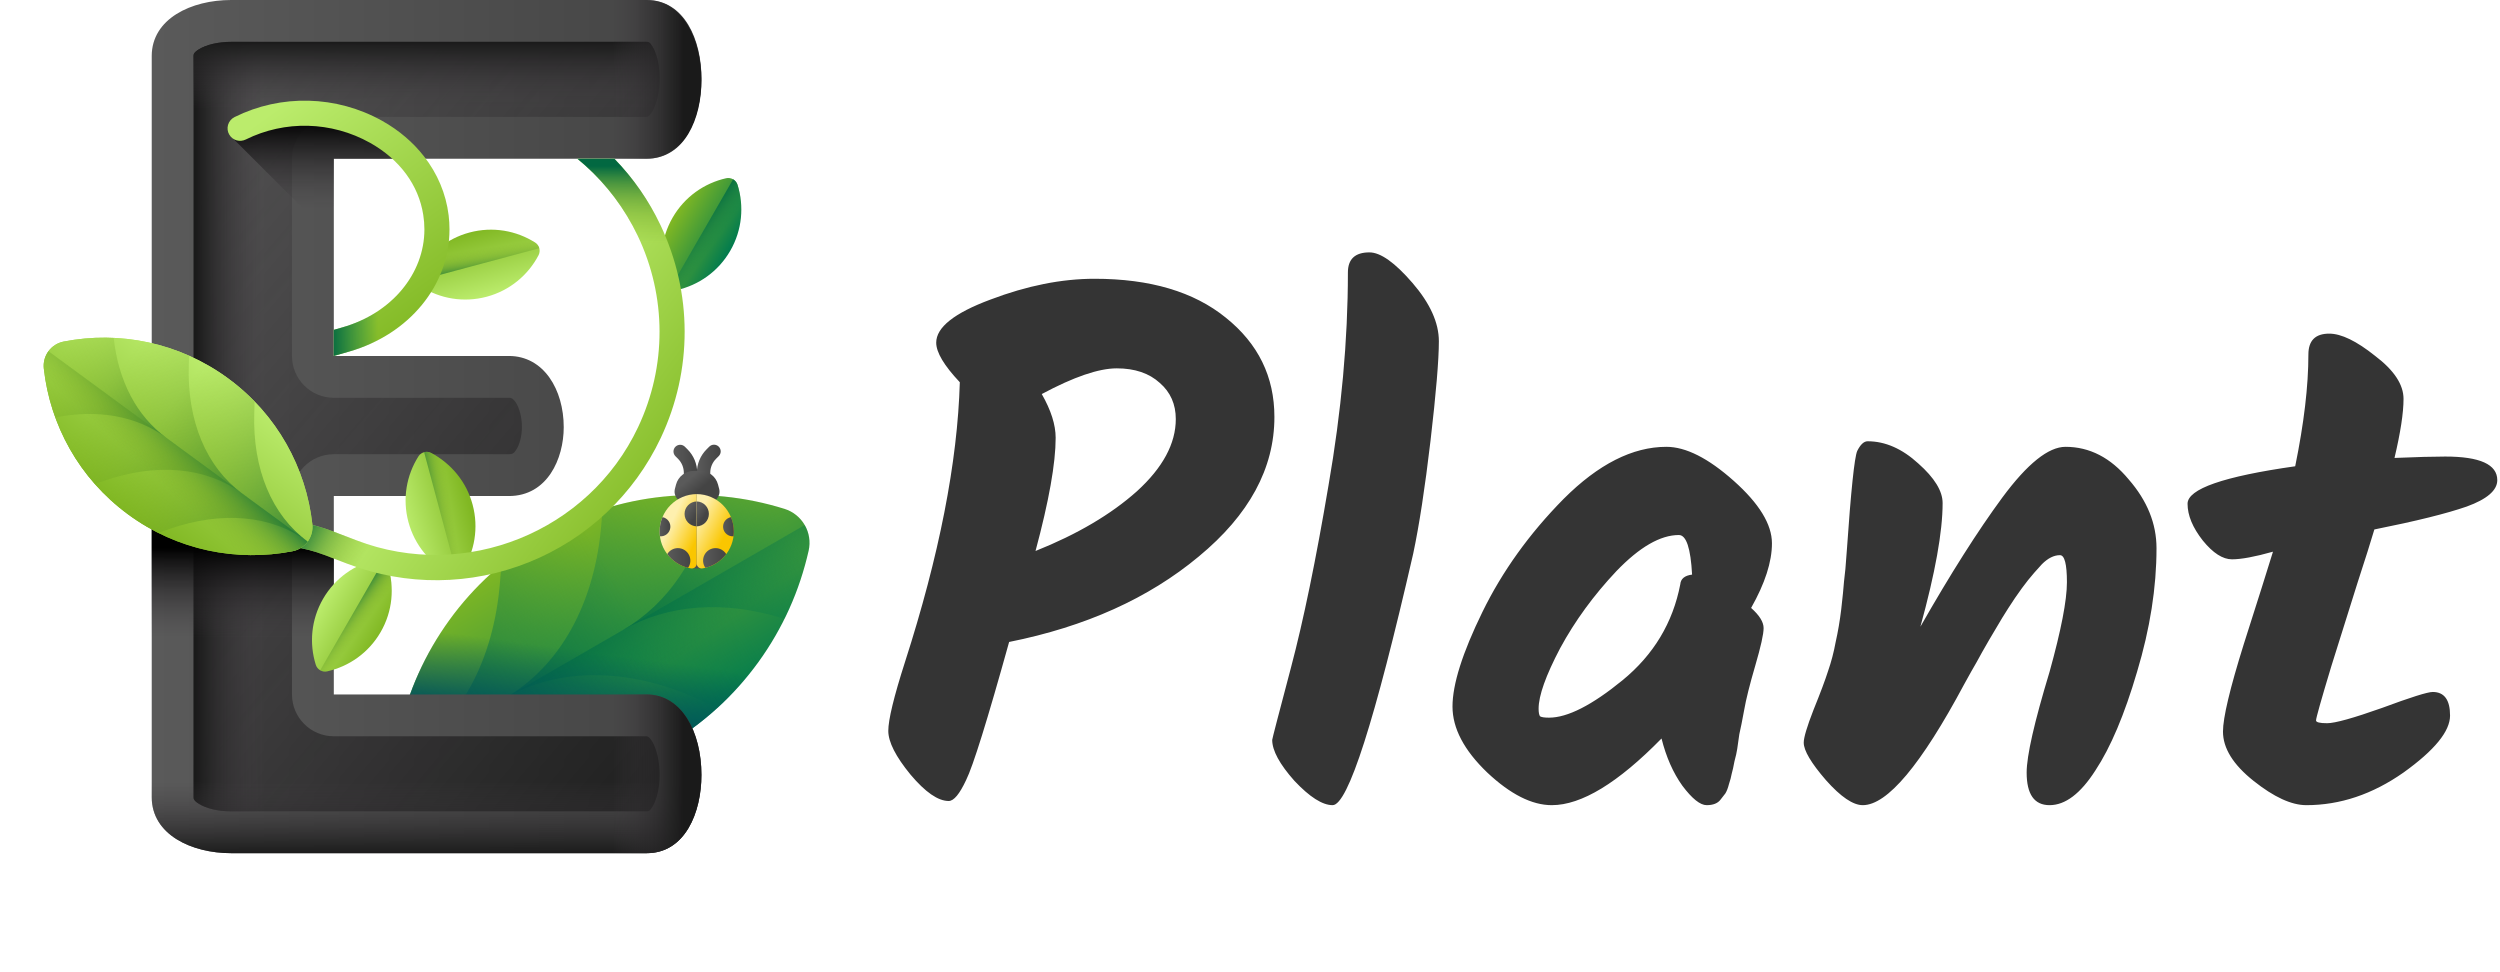 <svg width="126" height="49" viewBox="0 0 126 49" fill="none" xmlns="http://www.w3.org/2000/svg">
<g clip-path="url(#clip0_106_2)">
<path d="M27.374 26.994C23.535 29.211 21.025 32.846 20.124 36.855C19.919 37.767 20.449 38.685 21.341 38.963C25.264 40.188 29.666 39.832 33.505 37.615C37.345 35.399 39.854 31.764 40.755 27.755C40.96 26.842 40.431 25.925 39.538 25.646C35.615 24.422 31.213 24.778 27.374 26.994Z" fill="url(#paint0_linear_106_2)"/>
<path d="M33.506 37.615C32.766 38.044 31.99 38.409 31.189 38.707L30.42 38.34C26.763 36.595 23.131 36.525 20.321 38.147C23.131 36.525 24.886 33.344 25.203 29.305L25.27 28.456C25.929 27.91 26.633 27.422 27.374 26.994C31.213 24.778 35.616 24.422 39.538 25.646C40.431 25.925 40.961 26.842 40.756 27.755C39.855 31.764 37.345 35.399 33.506 37.615Z" fill="url(#paint1_linear_106_2)"/>
<path d="M25.433 35.196C28.242 33.574 31.874 33.644 35.531 35.389L36.151 35.685C38.508 33.542 40.082 30.754 40.756 27.755C40.961 26.842 40.431 25.925 39.538 25.646C36.605 24.73 33.402 24.699 30.368 25.669L30.314 26.354C29.997 30.393 28.242 33.574 25.433 35.196Z" fill="url(#paint2_linear_106_2)"/>
<path d="M31.371 31.767C33.684 30.432 36.555 30.244 39.538 31.193C40.079 30.1 40.488 28.945 40.756 27.755C40.961 26.842 40.431 25.925 39.538 25.646C38.373 25.283 37.169 25.06 35.951 24.982C35.282 28.04 33.684 30.432 31.371 31.767Z" fill="url(#paint3_linear_106_2)"/>
<path d="M21.342 38.963C25.264 40.188 29.667 39.832 33.506 37.615C37.345 35.399 39.855 31.764 40.755 27.755C40.855 27.315 40.784 26.854 40.558 26.463L20.321 38.147C20.547 38.538 20.911 38.829 21.342 38.963Z" fill="url(#paint4_linear_106_2)"/>
<path d="M27.374 26.994C23.535 29.211 21.025 32.846 20.124 36.855C19.919 37.767 20.449 38.685 21.341 38.963C25.264 40.188 29.666 39.832 33.505 37.615C37.345 35.399 39.854 31.764 40.755 27.755C40.96 26.842 40.431 25.925 39.538 25.646C35.615 24.422 31.213 24.778 27.374 26.994Z" fill="url(#paint5_linear_106_2)"/>
<path d="M35.459 24.365C35.37 24.365 35.284 24.329 35.221 24.266C35.158 24.203 35.122 24.117 35.122 24.028V23.833C35.121 23.612 35.165 23.393 35.249 23.189C35.334 22.985 35.458 22.799 35.615 22.643L35.747 22.511C35.81 22.448 35.896 22.412 35.986 22.412C36.075 22.412 36.161 22.448 36.224 22.511C36.287 22.575 36.323 22.66 36.323 22.75C36.323 22.839 36.287 22.925 36.224 22.988L36.092 23.12C35.998 23.214 35.923 23.325 35.873 23.447C35.822 23.57 35.796 23.701 35.797 23.833V24.028C35.797 24.117 35.761 24.203 35.698 24.266C35.635 24.329 35.549 24.365 35.459 24.365Z" fill="url(#paint6_linear_106_2)"/>
<path d="M34.802 24.365C34.712 24.365 34.627 24.329 34.563 24.266C34.5 24.203 34.465 24.117 34.465 24.028V23.833C34.465 23.564 34.36 23.311 34.169 23.12L34.037 22.988C33.976 22.924 33.943 22.84 33.943 22.751C33.944 22.663 33.98 22.579 34.042 22.516C34.105 22.454 34.189 22.418 34.277 22.417C34.365 22.416 34.45 22.45 34.514 22.511L34.646 22.643C34.803 22.799 34.927 22.985 35.012 23.189C35.096 23.393 35.14 23.612 35.139 23.833V24.028C35.139 24.117 35.104 24.203 35.04 24.266C34.977 24.329 34.891 24.365 34.802 24.365Z" fill="url(#paint7_linear_106_2)"/>
<path d="M35.698 25.34H34.563C34.192 25.34 33.922 24.989 34.017 24.631L34.073 24.42C34.125 24.223 34.241 24.048 34.403 23.924C34.564 23.8 34.762 23.732 34.966 23.732H35.295C35.714 23.732 36.081 24.014 36.188 24.42L36.244 24.631C36.339 24.989 36.069 25.34 35.698 25.34Z" fill="url(#paint8_linear_106_2)"/>
<path d="M35.13 28.652C36.111 28.652 36.907 27.856 36.907 26.875C36.907 25.894 36.111 25.098 35.13 25.098C34.149 25.098 33.353 25.894 33.353 26.875C33.353 27.856 34.149 28.652 35.13 28.652Z" fill="url(#paint9_linear_106_2)"/>
<path d="M35.115 24.902C34.081 24.91 33.245 25.751 33.245 26.787C33.245 27.725 33.929 28.502 34.826 28.648C34.978 28.673 35.115 28.554 35.115 28.4V24.902Z" fill="url(#paint10_linear_106_2)"/>
<path d="M35.115 25.273C34.775 25.281 34.502 25.559 34.502 25.901C34.502 26.243 34.775 26.52 35.115 26.529V25.273Z" fill="url(#paint11_linear_106_2)"/>
<path d="M34.166 27.625C34.058 27.625 33.952 27.653 33.858 27.706C33.764 27.759 33.685 27.835 33.629 27.927C33.89 28.271 34.26 28.514 34.678 28.618C34.745 28.524 34.785 28.413 34.793 28.298C34.801 28.183 34.777 28.068 34.724 27.966C34.672 27.863 34.591 27.777 34.493 27.717C34.394 27.657 34.281 27.626 34.166 27.625Z" fill="url(#paint12_linear_106_2)"/>
<path d="M33.261 27.03C33.385 27.04 33.509 27.002 33.606 26.923C33.703 26.845 33.767 26.732 33.783 26.608C33.8 26.484 33.768 26.358 33.695 26.257C33.621 26.156 33.512 26.087 33.389 26.064C33.294 26.293 33.245 26.539 33.245 26.787C33.245 26.869 33.25 26.951 33.261 27.03Z" fill="url(#paint13_linear_106_2)"/>
<path d="M35.115 24.902C36.15 24.91 36.985 25.751 36.985 26.787C36.985 27.725 36.301 28.502 35.405 28.648C35.253 28.673 35.115 28.554 35.115 28.4V24.902Z" fill="url(#paint14_linear_106_2)"/>
<path d="M35.115 25.273C35.455 25.281 35.728 25.559 35.728 25.901C35.728 26.243 35.455 26.52 35.115 26.529V25.273Z" fill="url(#paint15_linear_106_2)"/>
<path d="M36.064 27.625C36.172 27.625 36.278 27.653 36.372 27.706C36.466 27.759 36.545 27.835 36.601 27.927C36.34 28.271 35.97 28.514 35.552 28.618C35.485 28.524 35.445 28.413 35.437 28.298C35.429 28.183 35.453 28.068 35.506 27.966C35.559 27.863 35.639 27.777 35.737 27.717C35.836 27.657 35.949 27.625 36.064 27.625Z" fill="url(#paint16_linear_106_2)"/>
<path d="M36.97 27.03C36.846 27.04 36.722 27.002 36.625 26.923C36.528 26.845 36.464 26.732 36.448 26.608C36.431 26.484 36.463 26.358 36.536 26.257C36.609 26.156 36.719 26.087 36.842 26.064C36.937 26.293 36.986 26.539 36.986 26.787C36.986 26.869 36.98 26.951 36.97 27.03Z" fill="url(#paint17_linear_106_2)"/>
<path d="M16.824 17.941H25.647C27.412 17.941 28.412 19.647 28.412 21.529C28.412 23.118 27.589 25 25.647 25H16.824V35H32.589C34.353 35 35.353 36.883 35.353 39.059C35.353 40.941 34.53 43 32.589 43H11.647C9.647 43 7.647 42.059 7.647 40.176V2.824C7.647 0.941 9.647 0 11.647 0H32.589C34.53 0 35.353 2.059 35.353 3.941C35.353 6.118 34.353 8 32.589 8H16.824V17.941Z" fill="url(#paint18_linear_106_2)"/>
<path d="M11.647 40.892C11.009 40.892 10.4 40.749 10.017 40.509C9.755 40.344 9.755 40.247 9.755 40.176V2.824C9.755 2.753 9.755 2.656 10.017 2.491C10.4 2.251 11.009 2.108 11.647 2.108H32.588C32.677 2.108 32.747 2.108 32.889 2.347C33.112 2.719 33.245 3.315 33.245 3.941C33.245 5.132 32.814 5.892 32.588 5.892H16.823C15.659 5.892 14.716 6.836 14.716 8V17.941C14.716 19.105 15.659 20.049 16.823 20.049H25.647C25.733 20.049 25.829 20.049 25.973 20.251C26.18 20.542 26.304 21.02 26.304 21.529C26.304 21.97 26.19 22.413 26.006 22.687C25.882 22.873 25.801 22.892 25.647 22.892H16.823C15.659 22.892 14.716 23.836 14.716 25V35C14.716 36.164 15.659 37.108 16.823 37.108H32.588C32.814 37.108 33.245 37.868 33.245 39.059C33.245 39.685 33.112 40.281 32.889 40.654C32.747 40.892 32.677 40.892 32.588 40.892H11.647Z" fill="url(#paint19_linear_106_2)"/>
<path d="M14.716 35V25C14.716 23.851 15.635 22.917 16.778 22.893V20.048C15.635 20.024 14.716 19.09 14.716 17.941V8C14.716 6.851 15.635 5.917 16.778 5.893V2.108H11.647C11.009 2.108 10.4 2.251 10.017 2.491C9.755 2.656 9.755 2.753 9.755 2.824V40.176C9.755 40.247 9.755 40.344 10.017 40.509C10.4 40.749 11.009 40.892 11.647 40.892H16.778V37.107C15.635 37.083 14.716 36.149 14.716 35Z" fill="url(#paint20_linear_106_2)"/>
<path d="M32.588 2.108H11.647C11.009 2.108 10.4 2.251 10.017 2.491C9.755 2.656 9.755 2.753 9.755 2.824V12.478H14.716V8C14.716 6.836 15.659 5.892 16.823 5.892H32.588C32.814 5.892 33.245 5.132 33.245 3.941C33.245 3.315 33.112 2.719 32.889 2.347C32.747 2.108 32.677 2.108 32.588 2.108Z" fill="url(#paint21_linear_106_2)"/>
<path d="M7.647 29.045V40.176C7.647 42.059 9.647 43 11.647 43H32.589C34.53 43 35.353 40.941 35.353 39.059C35.353 36.882 34.353 35 32.589 35H16.824V29.045H7.647Z" fill="url(#paint22_linear_106_2)"/>
<path d="M32.588 35H16.823L16.778 43H32.588C34.529 43 35.353 40.941 35.353 39.059C35.353 36.882 34.353 35 32.588 35Z" fill="url(#paint23_linear_106_2)"/>
<path d="M32.588 0H16.823L16.778 8H32.588C34.529 8 35.353 5.941 35.353 4.059C35.353 1.882 34.353 0 32.588 0Z" fill="url(#paint24_linear_106_2)"/>
<path d="M16.823 27.436V43H11.647C9.647 43 7.647 42.059 7.647 40.176V25.95C8.802 26.357 10.041 26.696 11.343 26.951C13.255 27.325 15.112 27.479 16.823 27.436Z" fill="url(#paint25_linear_106_2)"/>
<path d="M16.824 12.059V8H20.282L18.156 5.874H13.884L11.562 6.798L16.824 12.059Z" fill="url(#paint26_linear_106_2)"/>
<path d="M24.531 14.955C23.361 15.268 22.174 15.051 21.225 14.45C21.121 14.384 21.046 14.282 21.014 14.163C20.982 14.044 20.996 13.917 21.053 13.808C21.574 12.813 22.494 12.031 23.664 11.718C24.834 11.405 26.021 11.622 26.97 12.223C27.074 12.288 27.149 12.391 27.181 12.51C27.213 12.629 27.199 12.756 27.142 12.865C26.621 13.859 25.701 14.641 24.531 14.955Z" fill="url(#paint27_linear_106_2)"/>
<path d="M21.053 13.808C21.574 12.813 22.494 12.032 23.664 11.718C24.834 11.405 26.021 11.622 26.97 12.223C27.074 12.288 27.149 12.391 27.181 12.51L21.014 14.163C20.982 14.044 20.996 13.917 21.053 13.808Z" fill="url(#paint28_linear_106_2)"/>
<path d="M11.562 6.798C11.367 6.48 11.489 6.066 11.823 5.9C14.159 4.738 16.953 4.798 19.27 6.095C20.112 6.568 20.82 7.175 21.367 7.877C22.047 8.748 22.479 9.766 22.611 10.848C22.64 11.082 22.654 11.32 22.654 11.56C22.654 14.376 20.626 16.85 17.607 17.716L16.823 17.941V16.625L17.258 16.5C19.729 15.792 21.39 13.806 21.39 11.56C21.39 11.312 21.37 11.069 21.332 10.829C21.099 9.336 20.151 8.039 18.652 7.199C16.702 6.107 14.353 6.055 12.389 7.03C12.093 7.177 11.734 7.08 11.562 6.798Z" fill="url(#paint29_linear_106_2)"/>
<path d="M21.332 10.829C21.37 11.069 21.39 11.312 21.39 11.56C21.39 13.806 19.73 15.792 17.258 16.5L16.823 16.625V17.941L17.607 17.716C20.626 16.85 22.654 14.376 22.654 11.56C22.654 11.32 22.64 11.082 22.611 10.848C22.52 10.103 22.287 9.389 21.929 8.732H20.438C20.907 9.357 21.213 10.067 21.332 10.829Z" fill="url(#paint30_linear_106_2)"/>
<path d="M33.902 10.964C34.508 9.915 35.501 9.23 36.597 8.983C36.717 8.956 36.843 8.976 36.95 9.037C37.056 9.099 37.136 9.198 37.173 9.316C37.507 10.388 37.41 11.591 36.804 12.64C36.199 13.689 35.206 14.374 34.11 14.621C33.99 14.648 33.864 14.628 33.757 14.567C33.65 14.505 33.571 14.406 33.534 14.288C33.199 13.216 33.297 12.013 33.902 10.964Z" fill="url(#paint31_linear_106_2)"/>
<path d="M37.172 9.316C37.507 10.388 37.41 11.591 36.804 12.64C36.198 13.689 35.205 14.374 34.11 14.621C33.99 14.648 33.864 14.629 33.757 14.567L36.949 9.037C37.056 9.099 37.136 9.198 37.172 9.316Z" fill="url(#paint32_linear_106_2)"/>
<path d="M20.584 26.308C20.271 25.137 20.488 23.95 21.089 23.002C21.155 22.898 21.257 22.822 21.376 22.79C21.495 22.758 21.622 22.772 21.731 22.83C22.726 23.351 23.508 24.27 23.821 25.44C24.134 26.61 23.917 27.797 23.317 28.746C23.251 28.85 23.148 28.926 23.029 28.958C22.91 28.989 22.783 28.976 22.674 28.918C21.68 28.397 20.898 27.478 20.584 26.308Z" fill="url(#paint33_linear_106_2)"/>
<path d="M21.731 22.83C22.725 23.351 23.507 24.27 23.821 25.44C24.134 26.61 23.917 27.797 23.316 28.746C23.25 28.85 23.148 28.926 23.029 28.958L21.376 22.79C21.495 22.758 21.622 22.772 21.731 22.83Z" fill="url(#paint34_linear_106_2)"/>
<path d="M16.283 30.18C16.889 29.131 17.882 28.445 18.977 28.199C19.098 28.172 19.224 28.191 19.33 28.253C19.437 28.314 19.517 28.414 19.553 28.532C19.888 29.603 19.791 30.806 19.185 31.855C18.579 32.904 17.586 33.59 16.491 33.836C16.371 33.863 16.245 33.844 16.138 33.782C16.031 33.721 15.951 33.621 15.915 33.503C15.58 32.432 15.678 31.229 16.283 30.18Z" fill="url(#paint35_linear_106_2)"/>
<path d="M19.554 28.532C19.889 29.603 19.791 30.806 19.186 31.855C18.58 32.904 17.587 33.59 16.492 33.836C16.371 33.863 16.245 33.844 16.139 33.782L19.331 28.253C19.438 28.314 19.518 28.414 19.554 28.532Z" fill="url(#paint36_linear_106_2)"/>
<path d="M33.304 22.068C31.953 24.929 29.592 27.155 26.657 28.336C23.722 29.517 20.479 29.546 17.523 28.418L16.333 27.963C15.327 27.58 14.283 27.432 13.267 27.498V26.231C14.434 26.167 15.631 26.342 16.784 26.782L17.974 27.236C23.434 29.32 29.665 26.814 32.16 21.529C33.608 18.461 33.601 14.946 32.143 11.885C31.492 10.52 30.59 9.323 29.499 8.344C29.367 8.226 29.233 8.111 29.096 8H30.965C31.915 8.979 32.699 10.108 33.284 11.341C34.907 14.746 34.914 18.657 33.304 22.068Z" fill="url(#paint37_linear_106_2)"/>
<path d="M22.202 27.965C20.759 27.999 19.323 27.751 17.974 27.236L16.784 26.782C15.631 26.342 14.434 26.167 13.267 26.231V27.498C14.283 27.432 15.327 27.58 16.333 27.963L17.523 28.418C19.034 28.995 20.62 29.268 22.202 29.241V27.965Z" fill="url(#paint38_linear_106_2)"/>
<path d="M11.493 19.07C13.972 20.89 15.426 23.587 15.743 26.42C15.815 27.065 15.38 27.657 14.743 27.781C11.945 28.328 8.936 27.747 6.458 25.927C3.979 24.107 2.524 21.41 2.208 18.577C2.136 17.932 2.571 17.34 3.208 17.215C6.005 16.669 9.014 17.249 11.493 19.07Z" fill="url(#paint39_linear_106_2)"/>
<path d="M11.493 19.07C13.972 20.89 15.426 23.587 15.743 26.42C15.815 27.065 15.38 27.657 14.743 27.781C11.945 28.328 8.936 27.747 6.458 25.927C3.979 24.107 2.524 21.41 2.208 18.577C2.136 17.932 2.571 17.34 3.208 17.215C6.005 16.669 9.014 17.249 11.493 19.07Z" fill="url(#paint40_linear_106_2)"/>
<path d="M6.458 25.927C6.936 26.279 7.443 26.59 7.973 26.856L8.531 26.662C11.185 25.736 13.695 25.964 15.509 27.296C13.695 25.964 12.726 23.637 12.815 20.828L12.833 20.237C12.42 19.811 11.972 19.42 11.493 19.069C9.014 17.249 6.006 16.669 3.208 17.215C2.571 17.34 2.136 17.932 2.208 18.577C2.524 21.41 3.979 24.107 6.458 25.927Z" fill="url(#paint41_linear_106_2)"/>
<path d="M12.209 24.872C10.395 23.54 7.885 23.313 5.231 24.238L4.78 24.395C3.318 22.738 2.445 20.696 2.208 18.577C2.136 17.932 2.571 17.34 3.208 17.215C5.3 16.807 7.511 17.028 9.53 17.928L9.514 18.404C9.426 21.214 10.395 23.54 12.209 24.872Z" fill="url(#paint42_linear_106_2)"/>
<path d="M8.374 22.057C6.881 20.96 4.916 20.613 2.787 21.04C2.496 20.245 2.302 19.418 2.208 18.577C2.136 17.932 2.571 17.34 3.208 17.215C4.039 17.053 4.886 16.991 5.732 17.03C5.961 19.189 6.881 20.96 8.374 22.057Z" fill="url(#paint43_linear_106_2)"/>
<path d="M14.743 27.781C11.945 28.328 8.936 27.747 6.458 25.927C3.979 24.107 2.524 21.41 2.208 18.577C2.173 18.266 2.257 17.953 2.442 17.701L15.509 27.296C15.324 27.548 15.05 27.722 14.743 27.781Z" fill="url(#paint44_linear_106_2)"/>
<path d="M33.285 11.341C32.699 10.108 31.915 8.979 30.965 8H29.097C29.233 8.111 29.367 8.226 29.499 8.344C30.591 9.323 31.492 10.52 32.143 11.885C32.839 13.346 33.204 14.91 33.238 16.48H34.503C34.469 14.725 34.063 12.975 33.285 11.341Z" fill="url(#paint45_linear_106_2)"/>
</g>
<path d="M47.815 40.37C47.278 40.37 46.637 39.927 45.89 39.04C45.143 38.13 44.77 37.395 44.77 36.835C44.77 36.275 45.05 35.12 45.61 33.37C47.337 28.003 48.258 23.302 48.375 19.265C47.582 18.425 47.185 17.76 47.185 17.27C47.185 16.5 48.095 15.777 49.915 15.1C51.758 14.4 53.508 14.05 55.165 14.05C57.965 14.05 60.17 14.703 61.78 16.01C63.413 17.317 64.23 18.985 64.23 21.015C64.23 23.605 62.958 25.95 60.415 28.05C57.895 30.15 54.71 31.585 50.86 32.355C49.763 36.298 49.04 38.62 48.69 39.32C48.363 40.02 48.072 40.37 47.815 40.37ZM59.26 21.12C59.26 20.373 58.992 19.767 58.455 19.3C57.918 18.81 57.195 18.565 56.285 18.565C55.375 18.565 54.115 18.997 52.505 19.86C52.972 20.677 53.205 21.412 53.205 22.065C53.205 23.348 52.867 25.25 52.19 27.77C54.29 26.93 55.993 25.927 57.3 24.76C58.607 23.57 59.26 22.357 59.26 21.12ZM69.019 12.72C69.579 12.72 70.302 13.233 71.189 14.26C72.076 15.287 72.519 16.267 72.519 17.2C72.519 18.133 72.379 19.802 72.099 22.205C71.819 24.585 71.527 26.487 71.224 27.91C69.287 36.357 67.934 40.58 67.164 40.58C66.651 40.58 66.009 40.172 65.239 39.355C64.492 38.515 64.119 37.827 64.119 37.29C64.119 37.243 64.434 36.03 65.064 33.65C65.694 31.27 66.324 28.213 66.954 24.48C67.607 20.723 67.934 17.142 67.934 13.735C67.934 13.058 68.296 12.72 69.019 12.72ZM88.256 30.64C88.676 31.013 88.886 31.352 88.886 31.655C88.886 31.958 88.746 32.588 88.466 33.545C88.186 34.502 87.999 35.248 87.906 35.785C87.812 36.298 87.731 36.707 87.661 37.01C87.614 37.313 87.579 37.558 87.556 37.745C87.532 37.908 87.486 38.118 87.416 38.375C87.369 38.632 87.323 38.842 87.276 39.005C87.252 39.145 87.206 39.32 87.136 39.53C87.089 39.717 87.031 39.868 86.961 39.985C86.891 40.078 86.809 40.183 86.716 40.3C86.576 40.487 86.343 40.58 86.016 40.58C85.689 40.58 85.281 40.253 84.791 39.6C84.324 38.947 83.974 38.153 83.741 37.22C81.547 39.46 79.704 40.58 78.211 40.58C77.207 40.58 76.123 40.032 74.956 38.935C73.789 37.815 73.206 36.707 73.206 35.61C73.206 34.49 73.707 32.903 74.711 30.85C75.714 28.797 77.079 26.895 78.806 25.145C80.556 23.395 82.282 22.52 83.986 22.52C84.966 22.52 86.097 23.092 87.381 24.235C88.664 25.378 89.306 26.428 89.306 27.385C89.306 28.318 88.956 29.403 88.256 30.64ZM78.071 36.17C79.004 36.17 80.241 35.54 81.781 34.28C83.344 32.997 84.312 31.387 84.686 29.45C84.709 29.17 84.907 29.007 85.281 28.96C85.211 27.63 84.989 26.965 84.616 26.965C83.683 26.965 82.632 27.572 81.466 28.785C80.323 29.998 79.377 31.293 78.631 32.67C77.907 34.047 77.546 35.062 77.546 35.715C77.546 35.902 77.569 36.03 77.616 36.1C77.686 36.147 77.838 36.17 78.071 36.17ZM104.103 22.52C105.316 22.52 106.378 23.068 107.288 24.165C108.221 25.238 108.688 26.393 108.688 27.63C108.688 29.613 108.361 31.69 107.708 33.86C107.078 36.007 106.378 37.663 105.608 38.83C104.861 39.997 104.091 40.58 103.298 40.58C102.528 40.58 102.143 40.032 102.143 38.935C102.143 38.095 102.528 36.403 103.298 33.86C103.881 31.76 104.173 30.255 104.173 29.345C104.173 28.435 104.056 27.98 103.823 27.98C103.519 27.98 103.216 28.132 102.913 28.435C102.633 28.738 102.399 29.007 102.213 29.24C102.026 29.473 101.804 29.777 101.548 30.15C101.314 30.5 101.104 30.827 100.918 31.13C100.754 31.41 100.533 31.783 100.253 32.25C99.996 32.693 99.786 33.067 99.623 33.37C99.459 33.65 99.249 34.023 98.993 34.49C96.823 38.55 95.119 40.58 93.883 40.58C93.393 40.58 92.774 40.16 92.028 39.32C91.281 38.457 90.908 37.827 90.908 37.43C90.908 37.173 91.071 36.625 91.398 35.785C91.748 34.922 91.993 34.268 92.133 33.825C92.296 33.358 92.424 32.868 92.518 32.355C92.634 31.842 92.728 31.293 92.798 30.71C92.868 30.103 92.914 29.637 92.938 29.31C92.984 28.983 93.031 28.47 93.078 27.77C93.288 24.737 93.463 23.057 93.603 22.73C93.766 22.403 93.941 22.24 94.128 22.24C95.014 22.24 95.866 22.613 96.683 23.36C97.499 24.083 97.908 24.748 97.908 25.355C97.908 26.802 97.534 28.878 96.788 31.585C98.304 28.925 99.681 26.755 100.918 25.075C102.178 23.372 103.239 22.52 104.103 22.52ZM119.668 26.685C119.481 27.315 119.201 28.202 118.828 29.345C118.478 30.465 118.034 31.877 117.498 33.58C116.984 35.283 116.728 36.193 116.728 36.31C116.728 36.403 116.914 36.45 117.288 36.45C117.684 36.45 118.606 36.193 120.053 35.68C121.499 35.143 122.351 34.875 122.608 34.875C123.191 34.875 123.483 35.272 123.483 36.065C123.483 36.858 122.701 37.815 121.138 38.935C119.574 40.032 117.941 40.58 116.238 40.58C115.491 40.58 114.604 40.172 113.578 39.355C112.551 38.538 112.038 37.71 112.038 36.87C112.038 36.17 112.388 34.7 113.088 32.46C113.811 30.197 114.301 28.645 114.558 27.805C113.648 28.062 112.959 28.19 112.493 28.19C112.026 28.19 111.536 27.875 111.023 27.245C110.509 26.592 110.253 25.973 110.253 25.39C110.253 24.643 112.061 24.013 115.678 23.5C116.121 21.33 116.343 19.452 116.343 17.865C116.343 17.165 116.693 16.815 117.393 16.815C117.999 16.815 118.769 17.188 119.703 17.935C120.659 18.658 121.138 19.382 121.138 20.105C121.138 20.805 120.986 21.797 120.683 23.08C121.803 23.033 122.654 23.01 123.238 23.01C124.988 23.01 125.863 23.407 125.863 24.2C125.863 24.713 125.349 25.157 124.323 25.53C123.319 25.88 121.768 26.265 119.668 26.685Z" fill="#343434"/>
<defs>
<linearGradient id="paint0_linear_106_2" x1="27.374" y1="26.994" x2="33.506" y2="37.615" gradientUnits="userSpaceOnUse">
<stop stop-color="#81B823"/>
<stop offset="1" stop-color="#017B4E"/>
</linearGradient>
<linearGradient id="paint1_linear_106_2" x1="32.266" y1="31.251" x2="18.713" y2="39.075" gradientUnits="userSpaceOnUse">
<stop stop-color="#017B4E" stop-opacity="0"/>
<stop offset="1" stop-color="#026841"/>
</linearGradient>
<linearGradient id="paint2_linear_106_2" x1="36.257" y1="28.947" x2="22.286" y2="37.013" gradientUnits="userSpaceOnUse">
<stop stop-color="#017B4E" stop-opacity="0"/>
<stop offset="1" stop-color="#026841"/>
</linearGradient>
<linearGradient id="paint3_linear_106_2" x1="39.811" y1="26.895" x2="29.256" y2="32.989" gradientUnits="userSpaceOnUse">
<stop stop-color="#017B4E" stop-opacity="0"/>
<stop offset="1" stop-color="#026841"/>
</linearGradient>
<linearGradient id="paint4_linear_106_2" x1="32.128" y1="34.628" x2="29.329" y2="30.791" gradientUnits="userSpaceOnUse">
<stop stop-color="#017B4E" stop-opacity="0"/>
<stop offset="1" stop-color="#026841"/>
</linearGradient>
<linearGradient id="paint5_linear_106_2" x1="30.354" y1="32.935" x2="29.848" y2="36.645" gradientUnits="userSpaceOnUse">
<stop stop-color="#01525A" stop-opacity="0"/>
<stop offset="1" stop-color="#01525A"/>
</linearGradient>
<linearGradient id="paint6_linear_106_2" x1="35.122" y1="23.389" x2="36.323" y2="23.389" gradientUnits="userSpaceOnUse">
<stop stop-color="#5A5A5A"/>
<stop offset="1" stop-color="#444444"/>
</linearGradient>
<linearGradient id="paint7_linear_106_2" x1="33.938" y1="23.389" x2="35.139" y2="23.389" gradientUnits="userSpaceOnUse">
<stop stop-color="#5A5A5A"/>
<stop offset="1" stop-color="#444444"/>
</linearGradient>
<linearGradient id="paint8_linear_106_2" x1="34.703" y1="24.158" x2="35.188" y2="24.748" gradientUnits="userSpaceOnUse">
<stop stop-color="#5A5A5A"/>
<stop offset="1" stop-color="#444444"/>
</linearGradient>
<linearGradient id="paint9_linear_106_2" x1="33.354" y1="26.875" x2="36.907" y2="26.875" gradientUnits="userSpaceOnUse">
<stop stop-color="#5A5A5A"/>
<stop offset="1" stop-color="#444444"/>
</linearGradient>
<linearGradient id="paint10_linear_106_2" x1="33.853" y1="26.284" x2="35.223" y2="26.937" gradientUnits="userSpaceOnUse">
<stop stop-color="#FEF0AE"/>
<stop offset="1" stop-color="#FAC600"/>
</linearGradient>
<linearGradient id="paint11_linear_106_2" x1="34.684" y1="25.695" x2="35.106" y2="25.941" gradientUnits="userSpaceOnUse">
<stop stop-color="#5A5A5A"/>
<stop offset="1" stop-color="#444444"/>
</linearGradient>
<linearGradient id="paint12_linear_106_2" x1="33.629" y1="28.122" x2="34.794" y2="28.122" gradientUnits="userSpaceOnUse">
<stop stop-color="#5A5A5A"/>
<stop offset="1" stop-color="#444444"/>
</linearGradient>
<linearGradient id="paint13_linear_106_2" x1="33.245" y1="26.548" x2="33.792" y2="26.548" gradientUnits="userSpaceOnUse">
<stop stop-color="#5A5A5A"/>
<stop offset="1" stop-color="#444444"/>
</linearGradient>
<linearGradient id="paint14_linear_106_2" x1="34.916" y1="26.512" x2="36.391" y2="27.27" gradientUnits="userSpaceOnUse">
<stop stop-color="#FEF0AE"/>
<stop offset="1" stop-color="#FAC600"/>
</linearGradient>
<linearGradient id="paint15_linear_106_2" x1="35.078" y1="25.83" x2="35.472" y2="26.068" gradientUnits="userSpaceOnUse">
<stop stop-color="#5A5A5A"/>
<stop offset="1" stop-color="#444444"/>
</linearGradient>
<linearGradient id="paint16_linear_106_2" x1="35.435" y1="28.122" x2="36.601" y2="28.122" gradientUnits="userSpaceOnUse">
<stop stop-color="#5A5A5A"/>
<stop offset="1" stop-color="#444444"/>
</linearGradient>
<linearGradient id="paint17_linear_106_2" x1="36.439" y1="26.548" x2="36.986" y2="26.548" gradientUnits="userSpaceOnUse">
<stop stop-color="#5A5A5A"/>
<stop offset="1" stop-color="#444444"/>
</linearGradient>
<linearGradient id="paint18_linear_106_2" x1="7.647" y1="21.5" x2="35.353" y2="21.5" gradientUnits="userSpaceOnUse">
<stop stop-color="#5A5A5A"/>
<stop offset="1" stop-color="#444444"/>
</linearGradient>
<linearGradient id="paint19_linear_106_2" x1="-2.497" y1="0.962" x2="40.672" y2="37.807" gradientUnits="userSpaceOnUse">
<stop stop-color="#433F43" stop-opacity="0"/>
<stop offset="1" stop-color="#1A1A1A"/>
</linearGradient>
<linearGradient id="paint20_linear_106_2" x1="13.321" y1="21.5" x2="9.865" y2="21.5" gradientUnits="userSpaceOnUse">
<stop stop-color="#433F43" stop-opacity="0"/>
<stop offset="1" stop-color="#1A1A1A"/>
</linearGradient>
<linearGradient id="paint21_linear_106_2" x1="21.5" y1="5.452" x2="21.5" y2="2.085" gradientUnits="userSpaceOnUse">
<stop stop-color="#433F43" stop-opacity="0"/>
<stop offset="1" stop-color="#1A1A1A"/>
</linearGradient>
<linearGradient id="paint22_linear_106_2" x1="21.5" y1="39.374" x2="21.5" y2="43.084" gradientUnits="userSpaceOnUse">
<stop stop-color="#433F43" stop-opacity="0"/>
<stop offset="1" stop-color="#1A1A1A"/>
</linearGradient>
<linearGradient id="paint23_linear_106_2" x1="30.859" y1="39" x2="34.436" y2="39" gradientUnits="userSpaceOnUse">
<stop stop-color="#433F43" stop-opacity="0"/>
<stop offset="1" stop-color="#1A1A1A"/>
</linearGradient>
<linearGradient id="paint24_linear_106_2" x1="30.859" y1="4" x2="34.436" y2="4" gradientUnits="userSpaceOnUse">
<stop stop-color="#433F43" stop-opacity="0"/>
<stop offset="1" stop-color="#1A1A1A"/>
</linearGradient>
<linearGradient id="paint25_linear_106_2" x1="12.235" y1="32.123" x2="12.235" y2="27.616" gradientUnits="userSpaceOnUse">
<stop stop-color="#433F43" stop-opacity="0"/>
<stop offset="1"/>
</linearGradient>
<linearGradient id="paint26_linear_106_2" x1="15.922" y1="10.567" x2="15.922" y2="6.071" gradientUnits="userSpaceOnUse">
<stop stop-color="#433F43" stop-opacity="0"/>
<stop offset="1"/>
</linearGradient>
<linearGradient id="paint27_linear_106_2" x1="24.54" y1="14.952" x2="23.672" y2="11.716" gradientUnits="userSpaceOnUse">
<stop stop-color="#BBEC6C"/>
<stop offset="1" stop-color="#81B823"/>
</linearGradient>
<linearGradient id="paint28_linear_106_2" x1="23.983" y1="12.559" x2="24.184" y2="13.841" gradientUnits="userSpaceOnUse">
<stop stop-color="#78A91F" stop-opacity="0"/>
<stop offset="0.163" stop-color="#73A620" stop-opacity="0.163"/>
<stop offset="0.354" stop-color="#659E24" stop-opacity="0.354"/>
<stop offset="0.559" stop-color="#4E912B" stop-opacity="0.559"/>
<stop offset="0.774" stop-color="#2D8034" stop-opacity="0.774"/>
<stop offset="0.994" stop-color="#036941" stop-opacity="0.994"/>
<stop offset="1" stop-color="#026841"/>
</linearGradient>
<linearGradient id="paint29_linear_106_2" x1="13.809" y1="5.557" x2="21.655" y2="16.464" gradientUnits="userSpaceOnUse">
<stop stop-color="#BBEC6C"/>
<stop offset="1" stop-color="#81B823"/>
</linearGradient>
<linearGradient id="paint30_linear_106_2" x1="19.052" y1="13.336" x2="16.654" y2="13.336" gradientUnits="userSpaceOnUse">
<stop stop-color="#017B4E" stop-opacity="0"/>
<stop offset="1" stop-color="#026841"/>
</linearGradient>
<linearGradient id="paint31_linear_106_2" x1="33.904" y1="10.965" x2="36.805" y2="12.64" gradientUnits="userSpaceOnUse">
<stop stop-color="#81B823"/>
<stop offset="1" stop-color="#017B4E"/>
</linearGradient>
<linearGradient id="paint32_linear_106_2" x1="35.989" y1="12.264" x2="34.941" y2="11.499" gradientUnits="userSpaceOnUse">
<stop stop-color="#017B4E" stop-opacity="0"/>
<stop offset="1" stop-color="#026841"/>
</linearGradient>
<linearGradient id="paint33_linear_106_2" x1="20.401" y1="26.291" x2="23.637" y2="25.424" gradientUnits="userSpaceOnUse">
<stop stop-color="#BBEC6C"/>
<stop offset="1" stop-color="#81B823"/>
</linearGradient>
<linearGradient id="paint34_linear_106_2" x1="22.794" y1="25.735" x2="21.512" y2="25.935" gradientUnits="userSpaceOnUse">
<stop stop-color="#78A91F" stop-opacity="0"/>
<stop offset="0.163" stop-color="#73A620" stop-opacity="0.163"/>
<stop offset="0.354" stop-color="#659E24" stop-opacity="0.354"/>
<stop offset="0.559" stop-color="#4E912B" stop-opacity="0.559"/>
<stop offset="0.774" stop-color="#2D8034" stop-opacity="0.774"/>
<stop offset="0.994" stop-color="#036941" stop-opacity="0.994"/>
<stop offset="1" stop-color="#026841"/>
</linearGradient>
<linearGradient id="paint35_linear_106_2" x1="16.289" y1="30.182" x2="19.191" y2="31.857" gradientUnits="userSpaceOnUse">
<stop stop-color="#BBEC6C"/>
<stop offset="1" stop-color="#81B823"/>
</linearGradient>
<linearGradient id="paint36_linear_106_2" x1="18.375" y1="31.481" x2="17.327" y2="30.716" gradientUnits="userSpaceOnUse">
<stop stop-color="#78A91F" stop-opacity="0"/>
<stop offset="0.163" stop-color="#73A620" stop-opacity="0.163"/>
<stop offset="0.354" stop-color="#659E24" stop-opacity="0.354"/>
<stop offset="0.559" stop-color="#4E912B" stop-opacity="0.559"/>
<stop offset="0.774" stop-color="#2D8034" stop-opacity="0.774"/>
<stop offset="0.994" stop-color="#036941" stop-opacity="0.994"/>
<stop offset="1" stop-color="#026841"/>
</linearGradient>
<linearGradient id="paint37_linear_106_2" x1="22.88" y1="18.313" x2="33.504" y2="26.154" gradientUnits="userSpaceOnUse">
<stop stop-color="#BBEC6C"/>
<stop offset="1" stop-color="#81B823"/>
</linearGradient>
<linearGradient id="paint38_linear_106_2" x1="18.305" y1="28.053" x2="15.214" y2="26.311" gradientUnits="userSpaceOnUse">
<stop stop-color="#78A91F" stop-opacity="0"/>
<stop offset="0.163" stop-color="#73A620" stop-opacity="0.163"/>
<stop offset="0.354" stop-color="#659E24" stop-opacity="0.354"/>
<stop offset="0.559" stop-color="#4E912B" stop-opacity="0.559"/>
<stop offset="0.774" stop-color="#2D8034" stop-opacity="0.774"/>
<stop offset="0.994" stop-color="#036941" stop-opacity="0.994"/>
<stop offset="1" stop-color="#026841"/>
</linearGradient>
<linearGradient id="paint39_linear_106_2" x1="11.5" y1="19.038" x2="6.463" y2="25.894" gradientUnits="userSpaceOnUse">
<stop stop-color="#BBEC6C"/>
<stop offset="1" stop-color="#81B823"/>
</linearGradient>
<linearGradient id="paint40_linear_106_2" x1="11.5" y1="19.038" x2="6.463" y2="25.894" gradientUnits="userSpaceOnUse">
<stop stop-color="#BBEC6C"/>
<stop offset="1" stop-color="#81B823"/>
</linearGradient>
<linearGradient id="paint41_linear_106_2" x1="7.803" y1="21.6" x2="16.553" y2="28.027" gradientUnits="userSpaceOnUse">
<stop stop-color="#78A91F" stop-opacity="0"/>
<stop offset="0.163" stop-color="#73A620" stop-opacity="0.163"/>
<stop offset="0.354" stop-color="#659E24" stop-opacity="0.354"/>
<stop offset="0.559" stop-color="#4E912B" stop-opacity="0.559"/>
<stop offset="0.774" stop-color="#2D8034" stop-opacity="0.774"/>
<stop offset="0.994" stop-color="#036941" stop-opacity="0.994"/>
<stop offset="1" stop-color="#026841"/>
</linearGradient>
<linearGradient id="paint42_linear_106_2" x1="5.226" y1="19.707" x2="14.246" y2="26.333" gradientUnits="userSpaceOnUse">
<stop stop-color="#78A91F" stop-opacity="0"/>
<stop offset="0.163" stop-color="#73A620" stop-opacity="0.163"/>
<stop offset="0.354" stop-color="#659E24" stop-opacity="0.354"/>
<stop offset="0.559" stop-color="#4E912B" stop-opacity="0.559"/>
<stop offset="0.774" stop-color="#2D8034" stop-opacity="0.774"/>
<stop offset="0.994" stop-color="#036941" stop-opacity="0.994"/>
<stop offset="1" stop-color="#026841"/>
</linearGradient>
<linearGradient id="paint43_linear_106_2" x1="2.932" y1="18.022" x2="9.747" y2="23.028" gradientUnits="userSpaceOnUse">
<stop stop-color="#78A91F" stop-opacity="0"/>
<stop offset="0.163" stop-color="#73A620" stop-opacity="0.163"/>
<stop offset="0.354" stop-color="#659E24" stop-opacity="0.354"/>
<stop offset="0.559" stop-color="#4E912B" stop-opacity="0.559"/>
<stop offset="0.774" stop-color="#2D8034" stop-opacity="0.774"/>
<stop offset="0.994" stop-color="#036941" stop-opacity="0.994"/>
<stop offset="1" stop-color="#026841"/>
</linearGradient>
<linearGradient id="paint44_linear_106_2" x1="7.641" y1="23.939" x2="9.863" y2="21.507" gradientUnits="userSpaceOnUse">
<stop stop-color="#78A91F" stop-opacity="0"/>
<stop offset="0.163" stop-color="#73A620" stop-opacity="0.163"/>
<stop offset="0.354" stop-color="#659E24" stop-opacity="0.354"/>
<stop offset="0.559" stop-color="#4E912B" stop-opacity="0.559"/>
<stop offset="0.774" stop-color="#2D8034" stop-opacity="0.774"/>
<stop offset="0.994" stop-color="#036941" stop-opacity="0.994"/>
<stop offset="1" stop-color="#026841"/>
</linearGradient>
<linearGradient id="paint45_linear_106_2" x1="31.8" y1="12.254" x2="31.8" y2="8.375" gradientUnits="userSpaceOnUse">
<stop stop-color="#78A91F" stop-opacity="0"/>
<stop offset="0.163" stop-color="#73A620" stop-opacity="0.163"/>
<stop offset="0.354" stop-color="#659E24" stop-opacity="0.354"/>
<stop offset="0.559" stop-color="#4E912B" stop-opacity="0.559"/>
<stop offset="0.774" stop-color="#2D8034" stop-opacity="0.774"/>
<stop offset="0.994" stop-color="#036941" stop-opacity="0.994"/>
<stop offset="1" stop-color="#026841"/>
</linearGradient>
<clipPath id="clip0_106_2">
<rect width="43" height="43" fill="white"/>
</clipPath>
</defs>
</svg>
